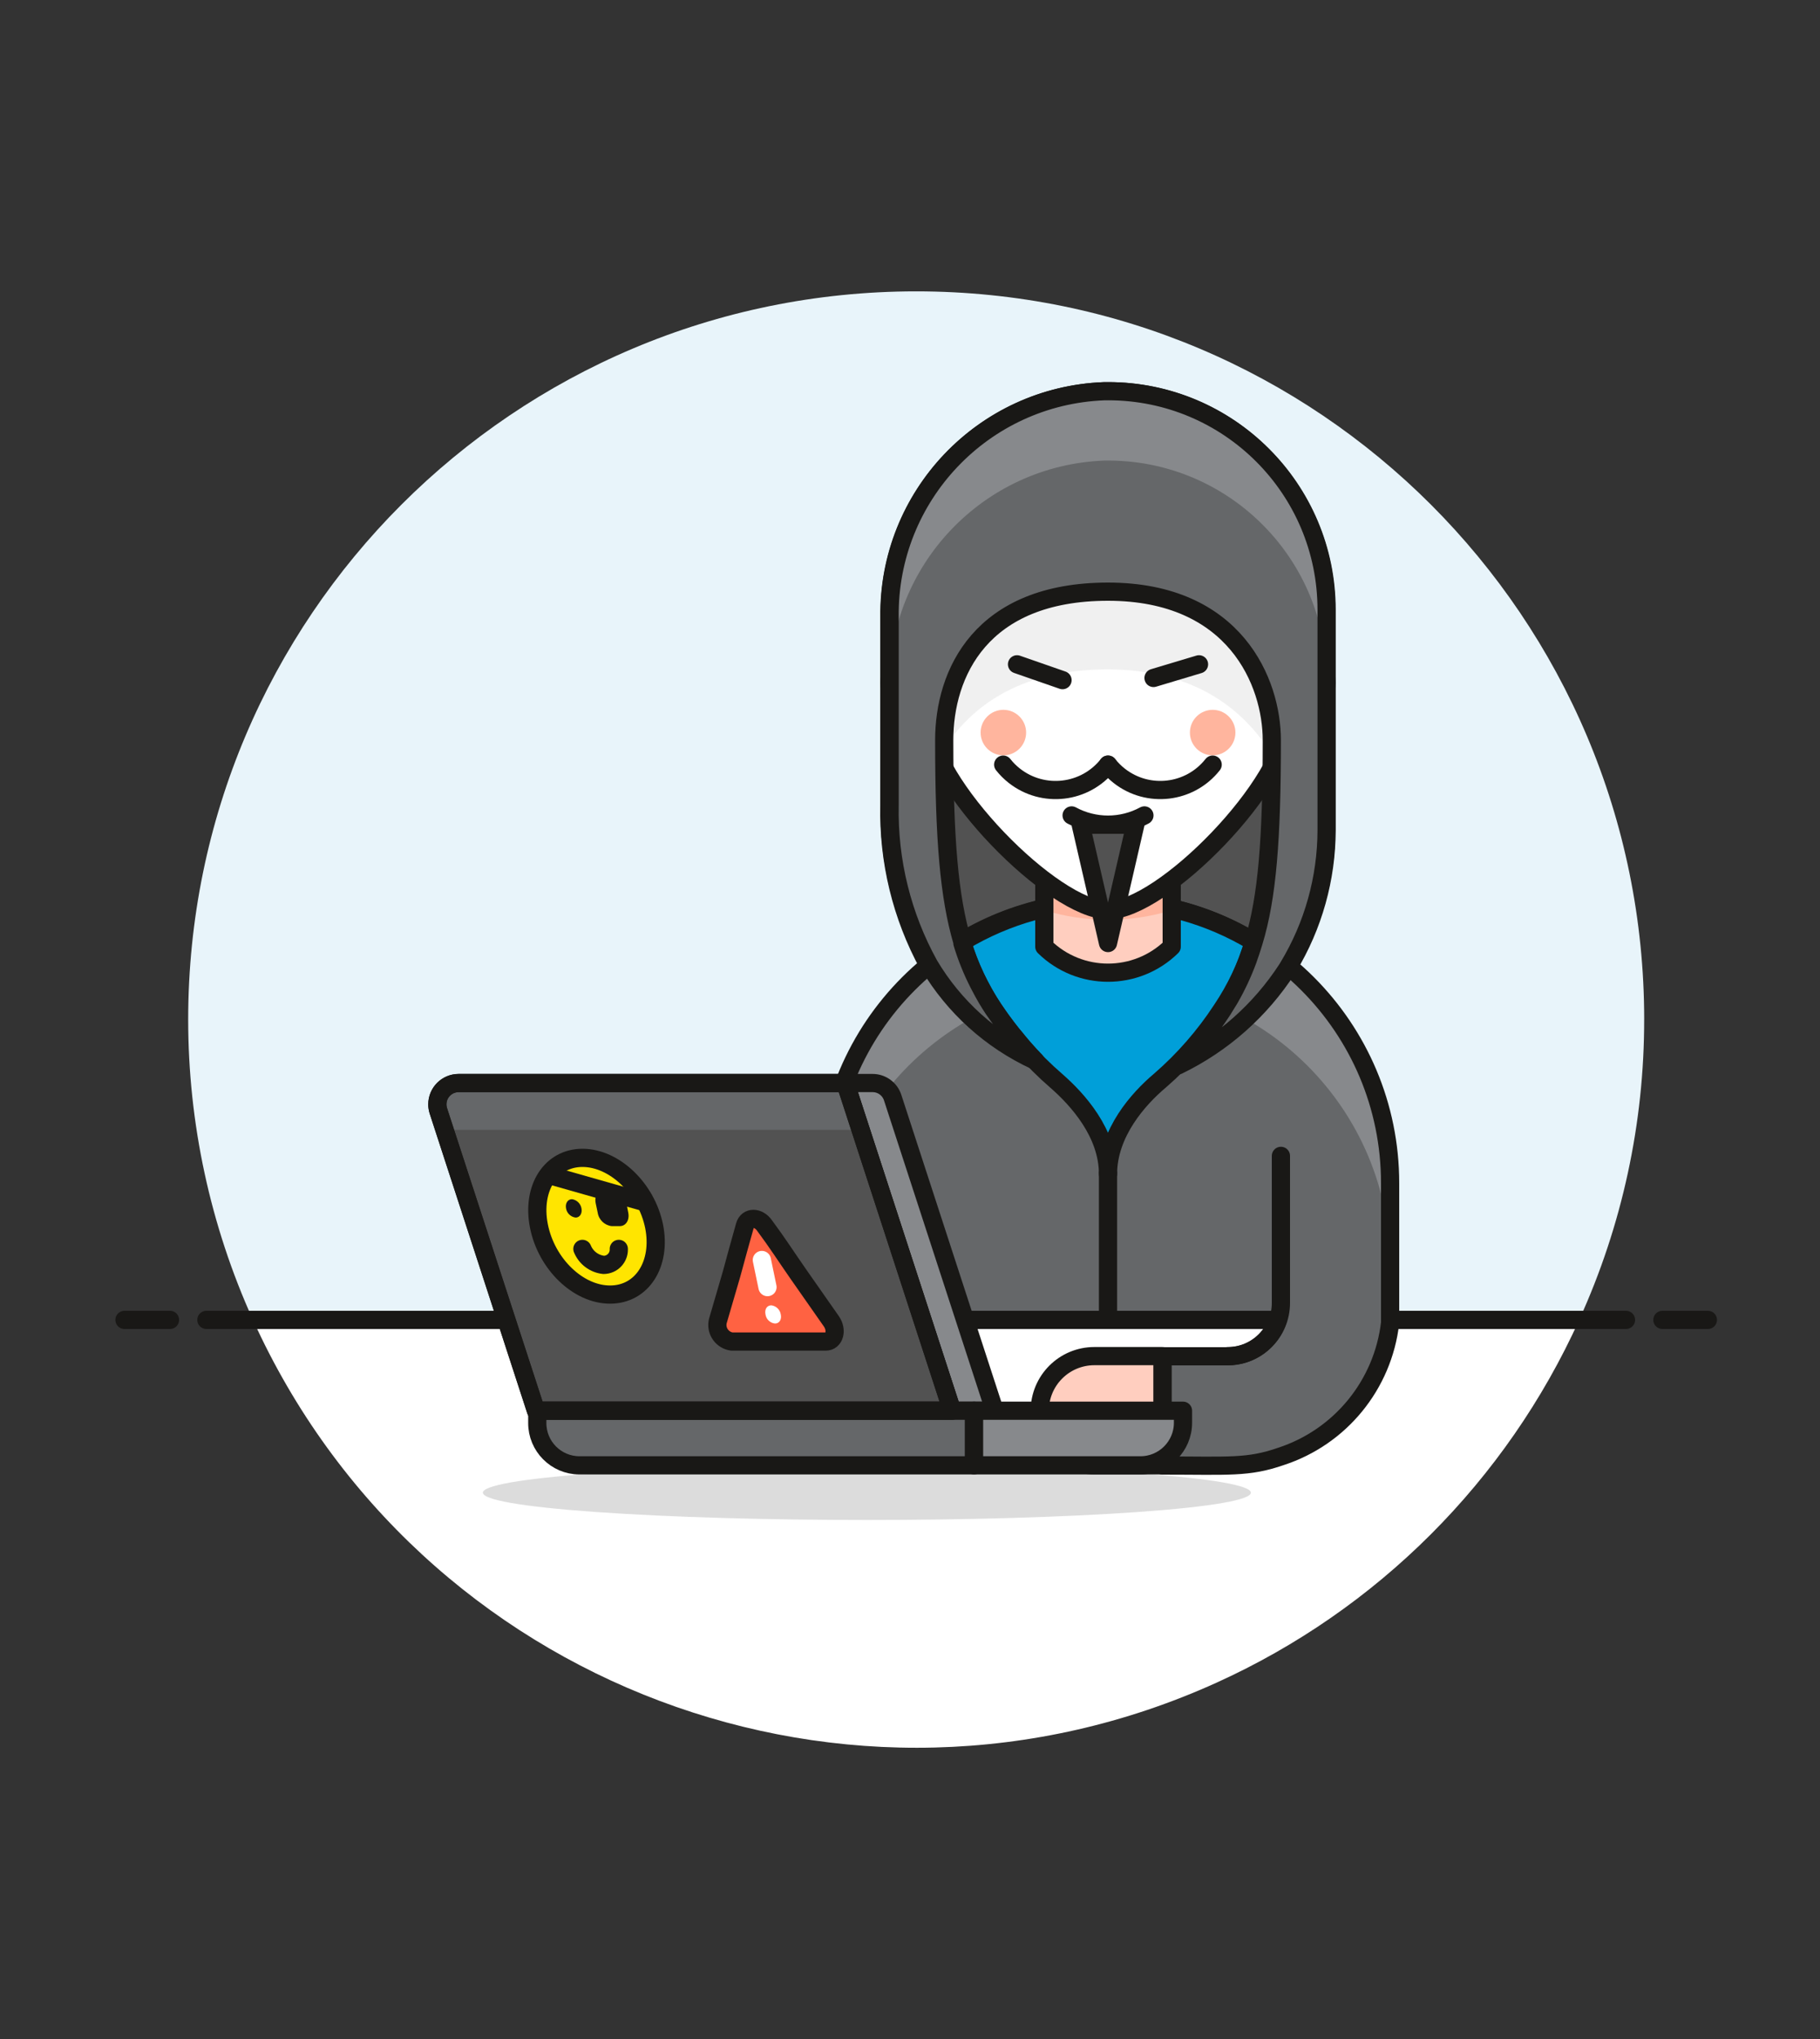 <svg xmlns="http://www.w3.org/2000/svg" xmlns:xlink="http://www.w3.org/1999/xlink" version="1.1" viewBox="0 0 100 112"><rect x="0" y="0" width="100" height="112" fill="#333333" stroke="none"/><defs><path id="path-4" d="M5.421,18h22.86l-5.86,-18h-21.25l-3.11178e-08,-1.30598e-11c-0.646,-0 -1.17,0.523 -1.17,1.17c-4.84318e-05,0.115 0.017,0.23 0.05,0.34Z"/><path id="path-1" d="M0,0h2.5"/><path id="path-2" d="M15.5,1.66677e-06l-2.07845e-07,-3.55271e-14c-8.56,-1.66677e-06 -15.5,6.94 -15.5,15.5c-6.49237e-10,0.003 1.07466e-06,0.007 3.22594e-06,0.01v7.5h24.83l6.6032e-09,-2.03998e-08c-0.386,1.192 -1.497,2 -2.75,2h-3.58v6c3.66,0 4.68,0.13 6.5,-0.5l-5.71442e-07,1.86342e-07c3.263,-1.064 5.606,-3.931 6,-7.34v-7.66l4.54191e-07,-0.001c0.005,-8.56 -6.93,-15.504 -15.491,-15.509c-0.003,-1.99403e-06 -0.007,-2.91211e-06 -0.01,-2.75424e-06Z"/><path id="path-3" d="M11.861,0.002l-1.16165e-07,4.5429e-09c-6.637,0.26 -11.861,5.758 -11.78,12.4v10.34l1.61929e-07,-8.1348e-06c-0.061,3.063 0.688,6.089 2.17,8.77l4.37479e-08,7.36615e-08c1.367,2.302 3.4,4.136 5.83,5.26l-0.07,-0.07c-0.37,-0.39 -0.73,-0.8 -1.07,-1.23c-0.06,-0.06 -0.11,-0.13 -0.16,-0.19c-0.35,-0.44 -0.68,-0.89 -1,-1.35l-6.24676e-07,-9.41115e-07c-0.259,-0.39 -0.496,-0.794 -0.71,-1.21l-0.11,-0.21l3.05962e-07,6.01446e-07c-0.357,-0.703 -0.652,-1.435 -0.88,-2.19c0,0 0,0 0,-0.07c-0.73,-2.46 -1,-5.65 -1,-11.08c0,-3.66 2,-8.16 9,-8.16c7,0 9,5 9,8.16c0,5.43 -0.25,8.62 -1,11.08c-0.1,0.333 -0.21,0.667 -0.33,1v0l6.13755e-08,-1.65666e-07c-0.273,0.737 -0.607,1.449 -1,2.13v0l-0.31,0.5l-1.58397e-08,2.96134e-08c-0.03,0.056 -0.063,0.109 -0.1,0.16l3.97745e-07,-6.1026e-07c-0.646,0.992 -1.39,1.916 -2.22,2.76l-0.19,0.23l2.63173e-08,-1.27797e-08c2.448,-1.189 4.523,-3.025 6,-5.31l0.06,-0.1l-4.49889e-07,7.44485e-07c1.369,-2.266 2.095,-4.862 2.1,-7.51v-12.11l2.02485e-07,-0.002c0,-6.627 -5.373,-12 -12,-12c-0.077,0 -0.155,0.001 -0.232,0.002Z"/></defs><g fill="#E8F4FA"><path d="M80,39.996l1.75431e-07,0.004c-1.42109e-14,-22.091 -17.909,-40 -40,-40c-22.091,7.10543e-15 -40,17.909 -40,40c0,5.688 1.213,11.311 3.558,16.493h72.871l1.09097e-06,-2.39565e-06c2.359,-5.179 3.576,-10.805 3.57,-16.497Z" transform="translate(10.34, 16.004)"/><path fill="#FFF" d="M1.56863e-06,3.46229e-06l-1.56863e-06,-3.46229e-06c9.117,20.122 32.82,29.044 52.942,19.928c8.84,-4.005 15.923,-11.088 19.928,-19.928Z" transform="translate(13.9, 72.5)"/><path fill="none" stroke="#191816" stroke-linecap="round" stroke-linejoin="round" stroke-width="1" d="M0,0h78" transform="translate(11.34, 72.5)"/><use fill="none" stroke="#191816" stroke-linecap="round" stroke-linejoin="round" stroke-width="1" transform="translate(6.84, 72.5)" xlink:href="#path-1"/><use fill="none" stroke="#191816" stroke-linecap="round" stroke-linejoin="round" stroke-width="1" transform="translate(91.34, 72.5)" xlink:href="#path-1"/></g><g stroke-width="1"><path fill="#525252" stroke="#191816" stroke-linecap="round" stroke-linejoin="round" d="M12.093,28.002l4.17181e-07,-7.25059e-10c3.613,-0.006 7.114,1.257 9.89,3.57v0l-4.49889e-07,7.44485e-07c1.369,-2.266 2.095,-4.862 2.1,-7.51v-12.06l1.69485e-07,-0.002c0,-6.627 -5.373,-12 -12,-12c-0.074,0 -0.148,0.001 -0.222,0.002l-1.16165e-07,4.54291e-09c-6.637,0.26 -11.861,5.758 -11.78,12.4v10.34l-1.32358e-07,5.96471e-06c-0.068,3.059 0.667,6.083 2.132,8.77l2.92638e-07,-2.40436e-07c2.783,-2.287 6.278,-3.528 9.88,-3.51Z" transform="translate(48.787, 21.488)"/><path fill="#FFCEBF" stroke="#191816" stroke-linecap="round" stroke-linejoin="round" d="M6.75,0h-3.75h-1.31134e-07c-1.657,7.24234e-08 -3,1.343 -3,3c0,0 0,0 0,0v0l3.55271e-14,4.52987e-07c2.50178e-07,1.657 1.343,3 3,3h3.75Z" transform="translate(57.13, 74.49)"/><use fill="#656769" transform="translate(45.38, 49.49)" xlink:href="#path-2"/><path fill="#87898C" d="M15.5,1.66677e-06l-2.07845e-07,-3.55271e-14c-8.56,-1.66677e-06 -15.5,6.94 -15.5,15.5c-6.49237e-10,0.003 1.07466e-06,0.007 3.22594e-06,0.01v4.5l1.77636e-13,2.34043e-06c-1.29259e-06,-8.56 6.94,-15.5 15.5,-15.5c8.56,-1.29259e-06 15.5,6.94 15.5,15.5c0,0 0,1.42109e-14 0,1.42109e-14v-4.5l4.54191e-07,-0.001c0.005,-8.56 -6.93,-15.504 -15.491,-15.509c-0.003,-1.99404e-06 -0.007,-2.91212e-06 -0.01,-2.75424e-06Z" transform="translate(45.38, 49.49)"/><use fill="none" stroke="#191816" stroke-linecap="round" stroke-linejoin="round" transform="translate(45.38, 49.49)" xlink:href="#path-2"/><path fill="#009FD9" stroke="#191816" stroke-linecap="round" stroke-linejoin="round" d="M16.02,2.97l-6.52878e-08,2.16094e-07c-0.402,1.332 -1.002,2.596 -1.78,3.75l1.89963e-08,-2.90122e-08c-0.943,1.44 -2.08,2.742 -3.38,3.87c-1.19,1 -2.86,2.87 -2.86,5.14c0,-2.25 -1.66,-4.09 -2.84,-5.12l9.63719e-07,8.33319e-07c-1.325,-1.146 -2.483,-2.472 -3.44,-3.94l-6.60166e-07,-9.88159e-07c-0.748,-1.119 -1.327,-2.342 -1.72,-3.63c0,0 0,0 0,-0.07l-8.52882e-07,5.14848e-07c4.92,-2.97 11.08,-2.97 16,-1.0297e-06Z" transform="translate(52.88, 48.76)"/><path fill="#FFCEBF" d="M7,5.5l-4.2254e-09,4.14172e-09c-1.944,1.906 -5.056,1.906 -7,-8.28344e-09v-5.5h7Z" transform="translate(57.38, 46.5)"/><path fill="#FFB59E" d="M2.16516e-06,3.51l-1.30086e-07,-3.96665e-08c2.281,0.696 4.719,0.696 7,6.99877e-07v-3.51h-7Z" transform="translate(57.38, 46.49)"/><path fill="none" stroke="#191816" stroke-linecap="round" stroke-linejoin="round" d="M7,0v5.51l-4.2254e-09,4.14172e-09c-1.944,1.906 -5.056,1.906 -7,-8.28344e-09v-5.5Z" transform="translate(57.38, 46.49)"/><path fill="none" stroke="#191816" stroke-linecap="round" stroke-linejoin="round" d="M2.92,0v8.08v0c0,1.613 -1.307,2.92 -2.92,2.92c0,0 0,0 0,0" transform="translate(67.46, 63.49)"/><path fill="none" stroke="#191816" stroke-linecap="round" stroke-linejoin="round" d="M0,0v8.07" transform="translate(60.88, 64.42)"/><path fill="#FFF" stroke="#191816" stroke-linecap="round" stroke-linejoin="round" d="M22,11.49v-1.49v0c0,-5.523 -4.477,-10 -10,-10c-5.523,0 -10,4.477 -10,10v1.5h-8.74228e-08c-1.105,4.82823e-08 -2,0.895 -2,2c4.82823e-08,1.105 0.895,2 2,2h0.12c0,3.5 6.88,10.5 9.88,10.5c3,0 9.87,-7 9.87,-10.51h0.13h-8.74228e-08c1.105,4.82823e-08 2,-0.895 2,-2c4.82823e-08,-1.105 -0.895,-2 -2,-2Z" transform="translate(48.88, 24)"/><path fill="#F0F0F0" d="M24,13.49v0c0,-1.105 -0.895,-2 -2,-2v-1.49v0c0,-5.523 -4.477,-10 -10,-10c-5.523,0 -10,4.477 -10,10v1.5h-8.74228e-08c-1.105,4.82823e-08 -2,0.895 -2,2c4.82823e-08,1.105 0.895,2 2,2h0.12l-7.96537e-08,-1.34286e-06c0.043,0.733 0.241,1.449 0.58,2.1c1.56,-2.75 4.41,-4.83 9.27,-4.83c4.86,0 7.66,2.27 9.22,5l1.87032e-07,-3.3401e-07c0.399,-0.712 0.631,-1.505 0.68,-2.32h0.13l6.45578e-08,1.29319e-11c1.089,0 1.978,-0.871 2,-1.96Z" transform="translate(48.88, 24)"/><path fill="#FFB59E" d="M2.256,0.488c0.488,0.488 0.488,1.28 0,1.768c-0.488,0.488 -1.28,0.488 -1.768,0c-0.488,-0.488 -0.488,-1.28 0,-1.768c0.488,-0.488 1.28,-0.488 1.768,0" transform="translate(53.758, 38.868)"/><path fill="#FFB59E" d="M2.256,0.488c0.488,0.488 0.488,1.28 0,1.768c-0.488,0.488 -1.28,0.488 -1.768,0c-0.488,-0.488 -0.488,-1.28 -1.42109e-14,-1.768c0.488,-0.488 1.28,-0.488 1.768,0" transform="translate(65.258, 38.868)"/><path fill="none" stroke="#191816" stroke-linecap="round" stroke-linejoin="round" d="M0,1.01992e-07l1.88341e-07,1.01992e-07c1.248,0.676 2.752,0.676 4,-2.03985e-07" transform="translate(58.88, 44.79)"/><path fill="#525252" stroke="#191816" stroke-linecap="round" stroke-linejoin="round" d="M1.5,6.5l-1.5,-6.5h3l-1.5,6.5Z" transform="translate(59.38, 45.3)"/><path fill="none" stroke="#191816" stroke-linecap="round" stroke-linejoin="round" d="M0,0.75l2.5,-0.75" transform="translate(63.38, 36.49)"/><path fill="none" stroke="#191816" stroke-linecap="round" stroke-linejoin="round" d="M2.5,0.87l-2.5,-0.87" transform="translate(55.88, 36.49)"/><path fill="none" stroke="#191816" stroke-linecap="round" stroke-linejoin="round" d="M5.76,1.45307e-07l1.1477e-07,-1.45307e-07c-1.256,1.591 -3.564,1.862 -5.155,0.605c-0.225,-0.177 -0.428,-0.381 -0.605,-0.605" transform="translate(55.12, 42)"/><path fill="none" stroke="#191816" stroke-linecap="round" stroke-linejoin="round" d="M5.75,3.2537e-07l2.56329e-07,-3.2537e-07c-1.251,1.588 -3.552,1.861 -5.14,0.61c-0.227,-0.179 -0.431,-0.383 -0.61,-0.61" transform="translate(60.88, 42)"/><use fill="#656769" transform="translate(48.799, 21.488)" xlink:href="#path-3"/><path fill="#87898C" d="M11.861,0.002l-1.16165e-07,4.54291e-09c-6.637,0.26 -11.861,5.758 -11.78,12.4v3.81l-1.10966e-07,-9.10783e-06c-0.081,-6.642 5.143,-12.14 11.78,-12.4l-6.93763e-07,1.27212e-08c6.626,-0.122 12.097,5.152 12.218,11.778c0.001,0.074 0.002,0.148 0.002,0.222v-3.81l1.69513e-07,-0.002c0,-6.627 -5.373,-12 -12,-12c-0.074,0 -0.148,0.001 -0.222,0.002Z" transform="translate(48.799, 21.488)"/><use fill="none" stroke="#191816" stroke-linecap="round" stroke-linejoin="round" transform="translate(48.799, 21.488)" xlink:href="#path-3"/><path fill="#191816" d="M38.08,0.586c8.24,0.586 8.24,1.536 0,2.121c-8.24,0.586 -21.6,0.586 -29.84,0c-8.24,-0.586 -8.24,-1.536 0,-2.121c8.24,-0.586 21.6,-0.586 29.84,0" opacity=".15" transform="translate(24.47, 80.344)"/><path fill="#87898C" stroke="#191816" stroke-linejoin="round" d="M5.86,18.002h2.34l-5.6,-17.19l6.23345e-09,1.9697e-08c-0.153,-0.484 -0.603,-0.812 -1.11,-0.81h-1.49Z" transform="translate(46.45, 59.488)"/><use fill="#525252" transform="translate(24.029, 59.49)" xlink:href="#path-4"/><path fill="#656769" d="M22.421,0h-21.25l-3.11178e-08,-1.30669e-11c-0.646,-0 -1.17,0.523 -1.17,1.17c-4.84318e-05,0.115 0.017,0.23 0.05,0.34l0.34,1.06h22.87Z" transform="translate(24.029, 59.49)"/><use fill="none" stroke="#191816" stroke-linejoin="round" transform="translate(24.029, 59.49)" xlink:href="#path-4"/><path fill="#656769" stroke="#191816" stroke-linejoin="round" d="M0.006,0h24v3h-21.69l4.53591e-08,1.93822e-10c-1.281,-0.005 -2.316,-1.049 -2.31,-2.33c1.43972e-05,-0.003 3.61339e-05,-0.007 6.521e-05,-0.01Z" transform="translate(29.515, 77.49)"/><path fill="#87898C" stroke="#191816" stroke-linejoin="round" d="M0,0h11.48v0.66v0c0,1.292 -1.048,2.34 -2.34,2.34c0,0 -7.10543e-15,0 -7.10543e-15,0h-9.14Z" transform="translate(53.52, 77.49)"/><use fill="none" stroke="#191816" stroke-linejoin="round" transform="translate(24.029, 59.49)" xlink:href="#path-4"/><path fill="#FF6242" stroke="#191816" stroke-linejoin="round" d="M1.575,0.49c0.14,-0.49 0.74,-0.49 1.08,0c0.74,1 1.1,1.58 1.83,2.63l1.84,2.63c0.34,0.49 0.17,1.11 -0.31,1.11h-5.16l-5.40695e-08,-7.47697e-09c-0.503,-0.07 -0.855,-0.534 -0.785,-1.037c0.004,-0.028 0.009,-0.055 0.015,-0.083l0.75,-2.57c0.3,-1.1 0.44,-1.62 0.74,-2.68Z" transform="translate(39.355, 66.83)"/><path fill="none" stroke="#FFF" stroke-linecap="round" stroke-linejoin="round" d="M0,0l0.31,1.49" transform="translate(41.86, 69.21)"/><path fill="#FFF" d="M0.9,0.5c0.06,0.28 -0.08,0.5 -0.32,0.5l-4.02925e-08,-4.36994e-09c-0.267,-0.029 -0.481,-0.234 -0.52,-0.5c-0.06,-0.28 0.08,-0.5 0.32,-0.5l3.49102e-08,4.23941e-09c0.265,0.032 0.477,0.236 0.52,0.5Z" transform="translate(42, 71.7)"/><path fill="#FFE500" stroke="#191816" stroke-linejoin="round" d="M6.74,3.77c0.41,2.07 -0.66,3.75 -2.42,3.75c-1.76,0 -3.5,-1.69 -3.91,-3.77c-0.41,-2.08 0.66,-3.75 2.41,-3.74c1.75,0.01 3.5,1.69 3.92,3.76Z" transform="translate(29.2, 63.59)"/><path fill="#191816" d="M0.38,0c-0.24,0 -0.38,0.23 -0.33,0.5l6.893e-09,4.34007e-08c0.043,0.269 0.259,0.478 0.53,0.51c0.23,0 0.37,-0.23 0.32,-0.5l1.33714e-08,7.91848e-08c-0.045,-0.265 -0.255,-0.47 -0.52,-0.51Z" transform="translate(31.05, 65.87)"/><path fill="#FFE500" stroke="#191816" stroke-linecap="round" stroke-linejoin="round" d="M0,3.5723e-08l2.5217e-08,6.16014e-08c0.199,0.486 0.648,0.824 1.17,0.88l3.3912e-08,-3.65162e-10c0.464,-0.005 0.836,-0.385 0.831,-0.849c-0,-0.01 -0,-0.021 -0.001,-0.031" transform="translate(32, 68.6)"/><path fill="none" stroke="#191816" d="M0,0l5.35,1.52" transform="translate(30.33, 64.59)"/><path fill="#191816" d="M0.99,1.09647e-08h-0.43c-0.35,0 -0.56,0.33 -0.48,0.74l0.11,0.52l-1.82922e-09,-1.18423e-08c0.061,0.392 0.376,0.695 0.77,0.74h0.44c0.34,0 0.55,-0.33 0.47,-0.74l-0.1,-0.51l-1.31727e-08,-7.75299e-08c-0.067,-0.394 -0.383,-0.699 -0.78,-0.75Z" transform="translate(32.65, 65.35)"/></g></svg>